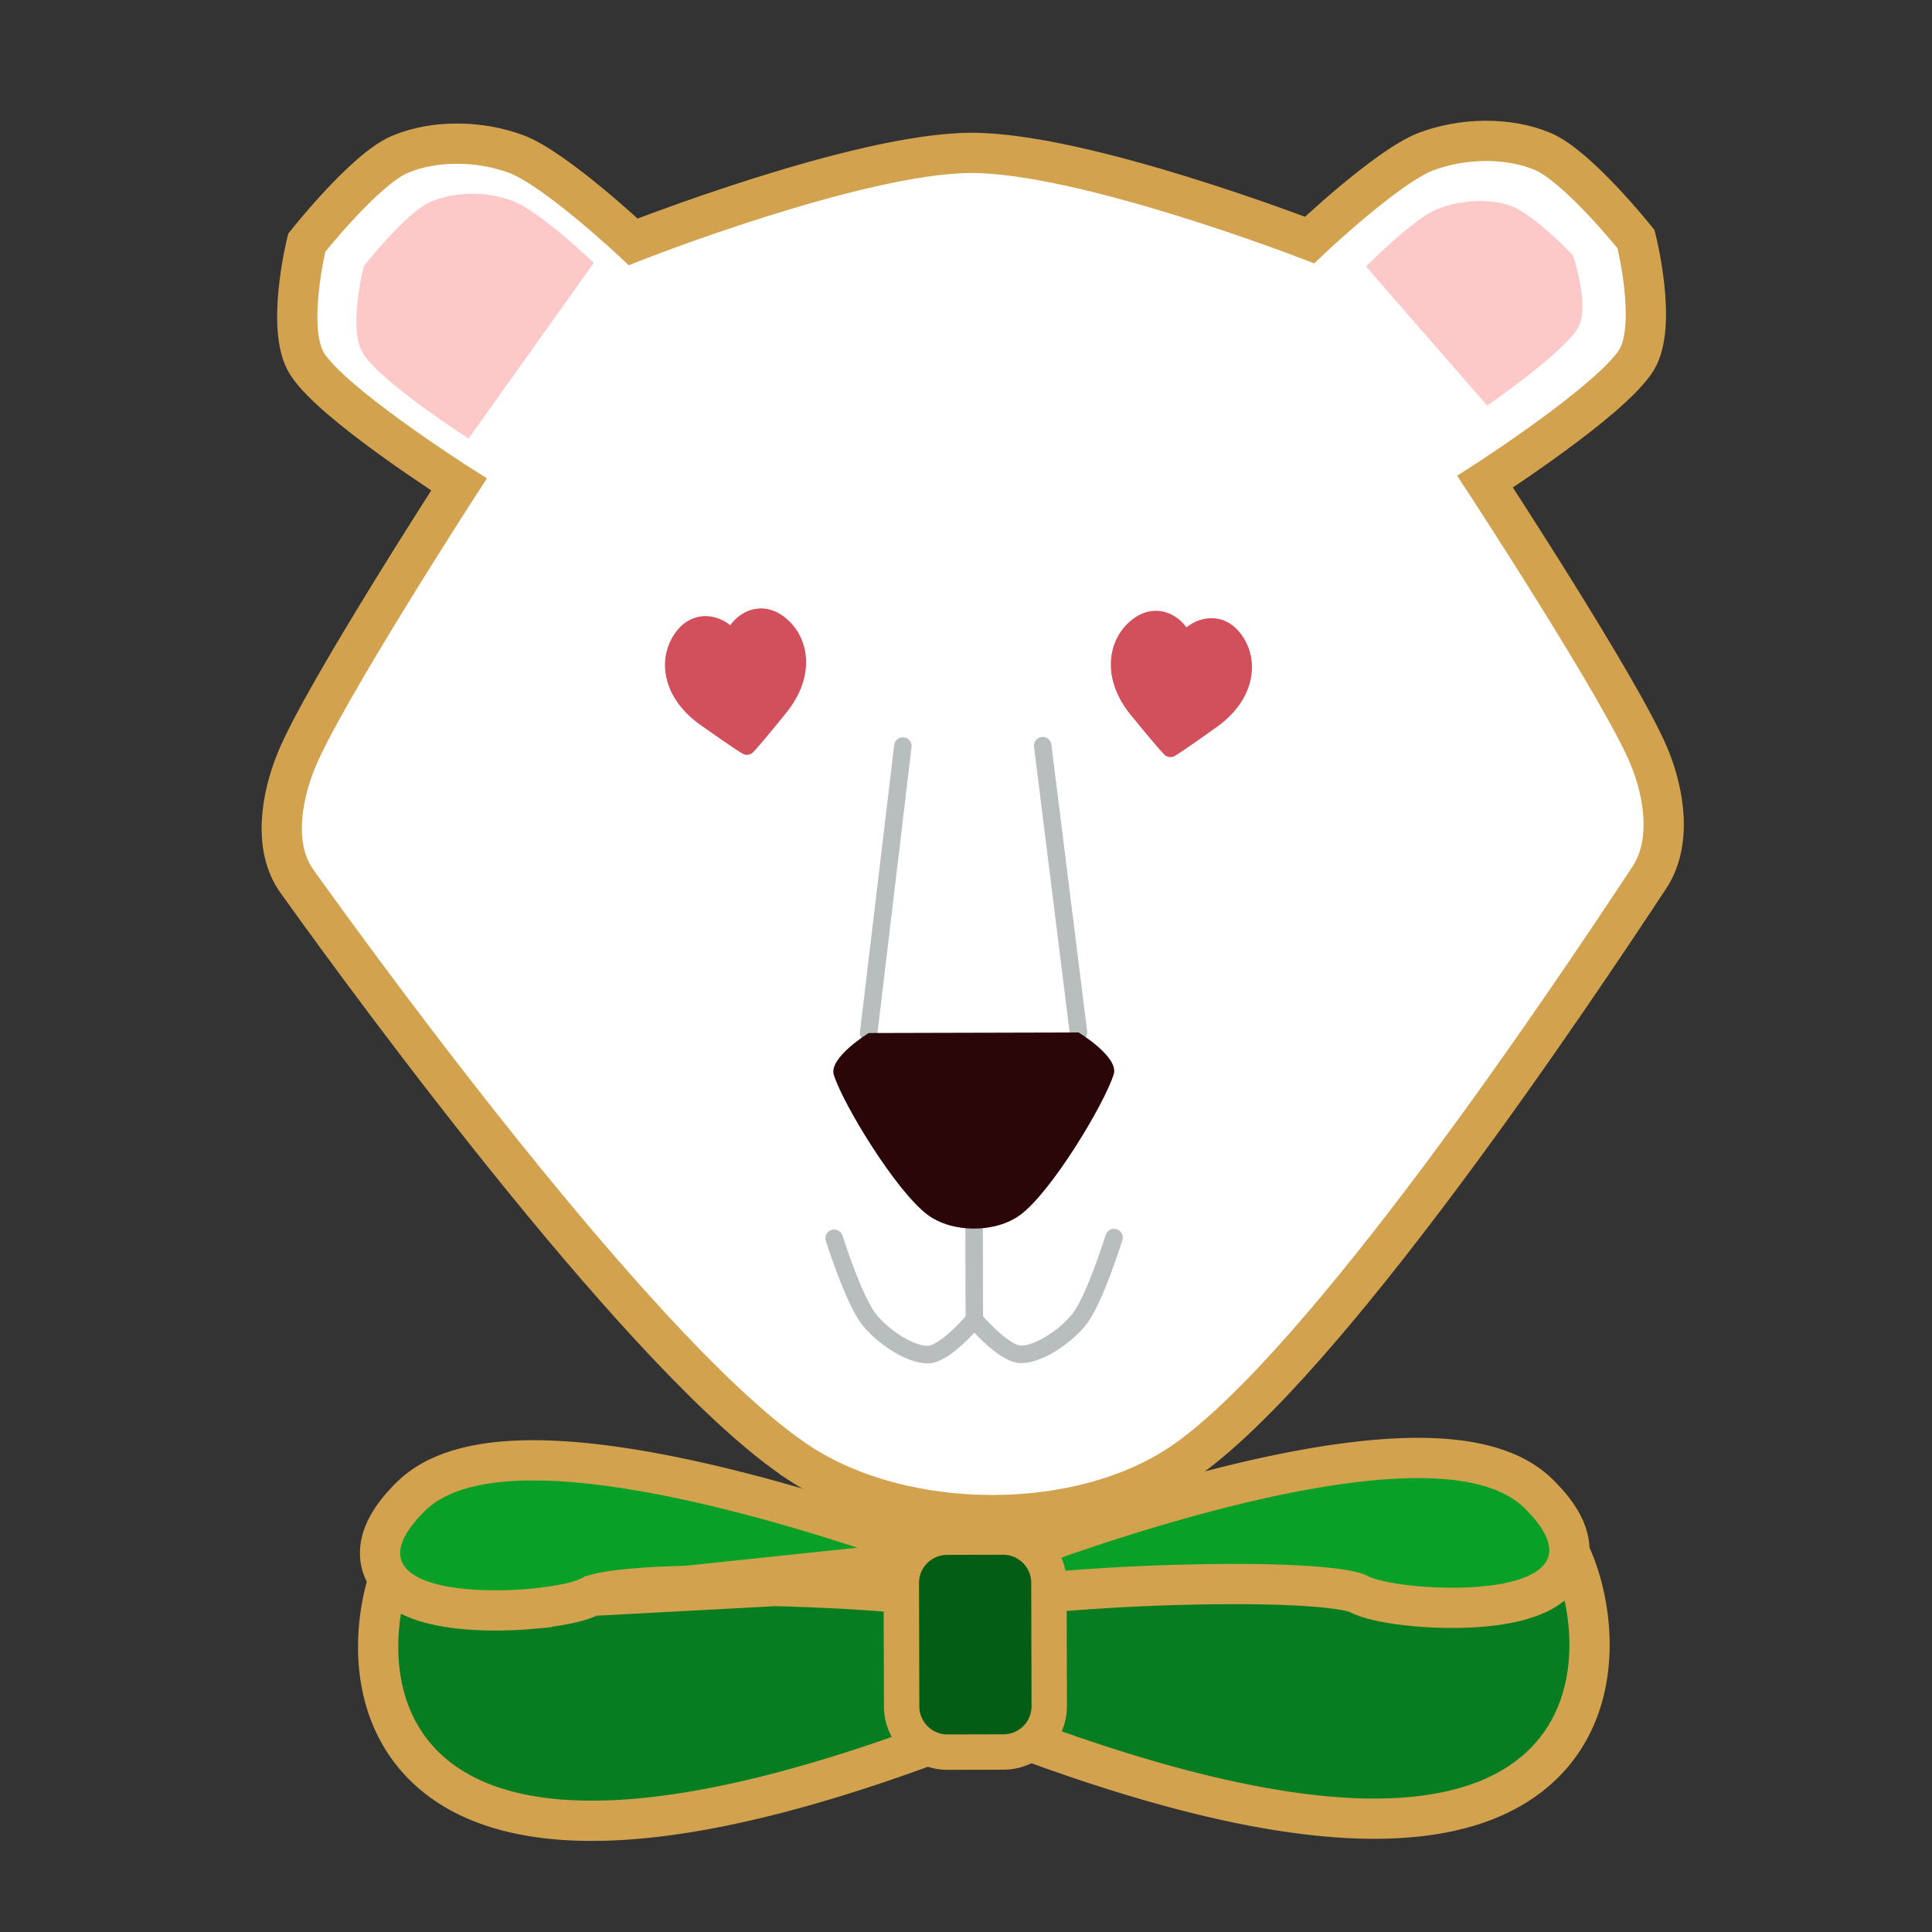 <svg xmlns="http://www.w3.org/2000/svg" fill="none" viewBox="0 0 96 96" width="96" height="96">
  <rect x="0" y="0" width="96" height="96" fill="#333333" stroke="none"/>
  <path fill="#fff" fill-rule="evenodd" stroke="#D2A24F" stroke-width="2" d="M39.72 72.699c-7.343-4.81-20.807-23.095-24.972-28.918-1.189-1.661-.781-4.145-.016-6.015 1.343-3.285 8.075-13.694 8.075-13.694s-6.288-3.994-7.549-5.996c-1.085-1.723-.016-6.016-.016-6.016s2.887-3.653 4.623-4.387c1.737-.734 4-.688 5.794-.016 1.933.724 5.806 4.36 5.806 4.36s11.19-4.406 16.79-4.42c5.602-.016 16.815 4.33 16.815 4.33s3.853-3.657 5.782-4.392c1.792-.681 4.054-.74 5.794-.015 1.74.724 4.647 4.362 4.647 4.362s1.092 4.287.016 6.016c-1.25 2.009-7.516 6.036-7.516 6.036s6.788 10.373 8.149 13.65c.775 1.867 1.14 4.314.016 6.016-3.856 5.844-16.112 24.198-23.152 29.047-5.14 3.541-13.86 3.476-19.086.052Z" clip-rule="evenodd"/>
  <path fill="#D24F5C" fill-rule="evenodd" d="M36.287 31.068a2.067 2.067 0 0 0-.74-.384c-.61-.17-1.332-.045-1.88.617-1.043 1.263-.848 3.313 1.123 4.709.905.64 1.428.998 1.725 1.195a11.419 11.419 0 0 0 .368.235l.019.01.008.005.003.002h.002s.001.001.2-.385l-.199.386c.163.084.36.057.495-.068l-.296-.318.295.318.002-.001.001-.001.003-.003.006-.006.016-.016.052-.056c.047-.05.121-.134.238-.269.233-.27.64-.755 1.337-1.617.425-.524.705-1.06.855-1.585.389-1.352-.096-2.593-1.048-3.253m-2.585.485c.16-.226.37-.425.61-.57.541-.329 1.27-.404 1.975.085m20.082.594c.214-.176.47-.312.739-.388.61-.173 1.332-.053 1.882.606 1.051 1.258.867 3.309-1.097 4.716a74.212 74.212 0 0 1-1.718 1.204 11.102 11.102 0 0 1-.366.236l-.02.011-.007.005-.004.001-.001.001s-.002.001-.203-.384l-.294.32v-.002h-.002l-.003-.004-.006-.005-.016-.016a11.21 11.21 0 0 1-.292-.324c-.235-.27-.644-.752-1.346-1.61-.427-.52-.71-1.055-.864-1.58-.395-1.35.083-2.593 1.031-3.258.703-.493 1.432-.422 1.976-.096.24.144.45.342.611.567Zm-.795 6.008-.294.32c.135.123.333.15.495.065l-.2-.385Z" clip-rule="evenodd"/>
  <path stroke="#B8BDBD" stroke-linecap="round" stroke-linejoin="round" stroke-miterlimit="1.5" stroke-width=".869" d="m48.4 60.353.013 5.214s1.453 1.735 2.323 1.732c.869-.002 2.19-.864 2.892-1.746.77-.968 1.727-4.06 1.727-4.06M44.863 37.07l-1.7 14.257m8.649-14.275L53.588 51.3M48.4 60.353l.014 5.214s-1.443 1.742-2.313 1.745c-.869.002-2.195-.853-2.901-1.73-.775-.964-1.75-4.052-1.75-4.052"/>
  <path fill="#2B0609" fill-rule="evenodd" d="m43.166 51.33 10.43-.027s2.017 1.217 1.743 2.08c-.478 1.507-3.074 5.802-4.616 6.965-1.233.93-3.397.936-4.635.012-1.549-1.154-4.168-5.435-4.654-6.94-.279-.86 1.732-2.09 1.732-2.09Z" clip-rule="evenodd"/>
  <path fill="#067D20" fill-rule="evenodd" d="M50.119 78.373s24.605-4.796 26.761-1.188c2.157 3.609 4.341 19.783-26.743 7.879l-.018-6.691ZM47.636 78.38s-24.63-4.664-26.768-1.044c-2.137 3.62-4.234 19.806 26.786 7.734l-.018-6.69Z" clip-rule="evenodd"/>
  <path fill="#09A027" fill-rule="evenodd" d="M46.757 78.368s-20.84-8.088-25.659-3.276c-4.819 4.811 6.172 4.205 7.816 3.324 1.857-.995 13.524-.676 17.843-.048ZM50.119 78.359s20.795-8.2 25.64-3.415c4.845 4.786-6.149 4.239-7.797 3.367-1.863-.985-13.528-.604-17.843.048Z" clip-rule="evenodd"/>
  <path fill="#035D15" fill-rule="evenodd" d="M51.24 78.645a1.394 1.394 0 0 0-1.397-1.39l-2.788.007a1.394 1.394 0 0 0-1.39 1.398l.016 6.134c.002.77.628 1.392 1.398 1.39l2.788-.008a1.394 1.394 0 0 0 1.39-1.397l-.017-6.134Z" clip-rule="evenodd"/>
  <path fill="#067D20" stroke="#D2A24F" stroke-width="2" d="m50.119 78.373-.192-.982-.81.158.002.826.018 6.691.002.686.64.246c7.825 2.996 13.637 4.259 17.929 4.364 4.298.105 7.174-.95 8.966-2.706 1.79-1.752 2.333-4.041 2.308-6.056-.024-1.996-.605-3.86-1.243-4.928-.492-.822-1.473-1.22-2.391-1.443-.981-.24-2.201-.35-3.537-.38-2.68-.06-6.012.208-9.236.583a179.42 179.42 0 0 0-8.744 1.261 194.299 194.299 0 0 0-3.83.684l-.055.01-.014.003h-.004l.19.983Zm-1.483.003-.002-.826-.812-.153-.186.982.185-.982-.004-.001-.014-.003-.054-.01a196.888 196.888 0 0 0-3.834-.663 179.626 179.626 0 0 0-8.751-1.214c-3.227-.358-6.56-.608-9.24-.534-1.335.037-2.554.155-3.534.4-.917.228-1.896.632-2.383 1.456-.633 1.072-1.204 2.938-1.217 4.935-.014 2.014.542 4.3 2.341 6.043 1.802 1.745 4.683 2.786 8.98 2.657 4.292-.128 10.097-1.422 17.905-4.46l.64-.25-.002-.685-.018-6.692Z"/>
  <path fill="#09A027" stroke="#D2A24F" stroke-width="2" d="m47.118 77.436-.505 1.922c-2.095-.305-6.04-.541-9.71-.575-1.83-.017-3.569.017-4.955.115-.694.049-1.284.113-1.745.19-.492.084-.738.167-.817.21l17.732-1.862Zm0 0-.361.932m.361-.932-.361.932m0 0 .361-.932h-.001l-.003-.002-.013-.005-.047-.018a47.85 47.85 0 0 0-.859-.32c-.586-.215-1.427-.515-2.45-.86-2.046-.688-4.83-1.558-7.773-2.277-2.934-.717-6.068-1.295-8.8-1.38-1.367-.042-2.67.037-3.814.303-1.14.264-2.187.73-2.966 1.507-.652.65-1.123 1.291-1.351 1.933-.243.683-.21 1.377.166 1.977.344.55.895.895 1.425 1.118.544.228 1.171.374 1.807.466 1.274.184 2.733.173 3.971.063a15.613 15.613 0 0 0 1.698-.238c.465-.094.937-.223 1.278-.406l17.37-.929Zm3.362-.01-.367-.93.516 1.92c2.093-.316 6.037-.574 9.706-.627 1.83-.027 3.57-.002 4.956.088.694.045 1.284.106 1.746.181.492.08.74.163.818.205.342.18.815.306 1.28.399.493.098 1.077.176 1.7.228 1.238.104 2.697.107 3.97-.084.635-.095 1.262-.245 1.804-.476.53-.226 1.079-.573 1.42-1.125.372-.603.402-1.297.155-1.979-.232-.64-.706-1.278-1.361-1.925-.783-.774-1.833-1.233-2.975-1.491-1.145-.26-2.448-.332-3.815-.282-2.732.099-5.863.694-8.793 1.427-2.938.735-5.718 1.62-7.76 2.32a101.793 101.793 0 0 0-3.303 1.197l-.047.018-.012.005-.004.001.366.93Z"/>
  <path fill="#035D15" stroke="#D2A24F" stroke-width="1.759" d="M52.12 78.643a2.274 2.274 0 0 0-2.28-2.267l-2.788.007a2.274 2.274 0 0 0-2.267 2.28l.017 6.133a2.274 2.274 0 0 0 2.28 2.267l2.787-.007a2.274 2.274 0 0 0 2.267-2.28l-.016-6.133Z"/>
  <path fill="#FCC8C8" d="M71.358 10.417c-1.193.505-3.484 2.827-3.484 2.827l6.024 6.911s3.805-2.625 4.514-3.872c.611-1.073-.258-3.608-.258-3.608s-1.992-2.085-3.125-2.462c-1.133-.376-2.564-.265-3.671.204ZM18.027 17.546c.867 1.428 5.255 4.245 5.255 4.245l6.224-8.73s-2.69-2.58-4.044-3.084c-1.258-.468-2.851-.483-4.082.058-1.23.542-3.302 3.19-3.302 3.19s-.798 3.092-.051 4.32Z"/>
</svg>